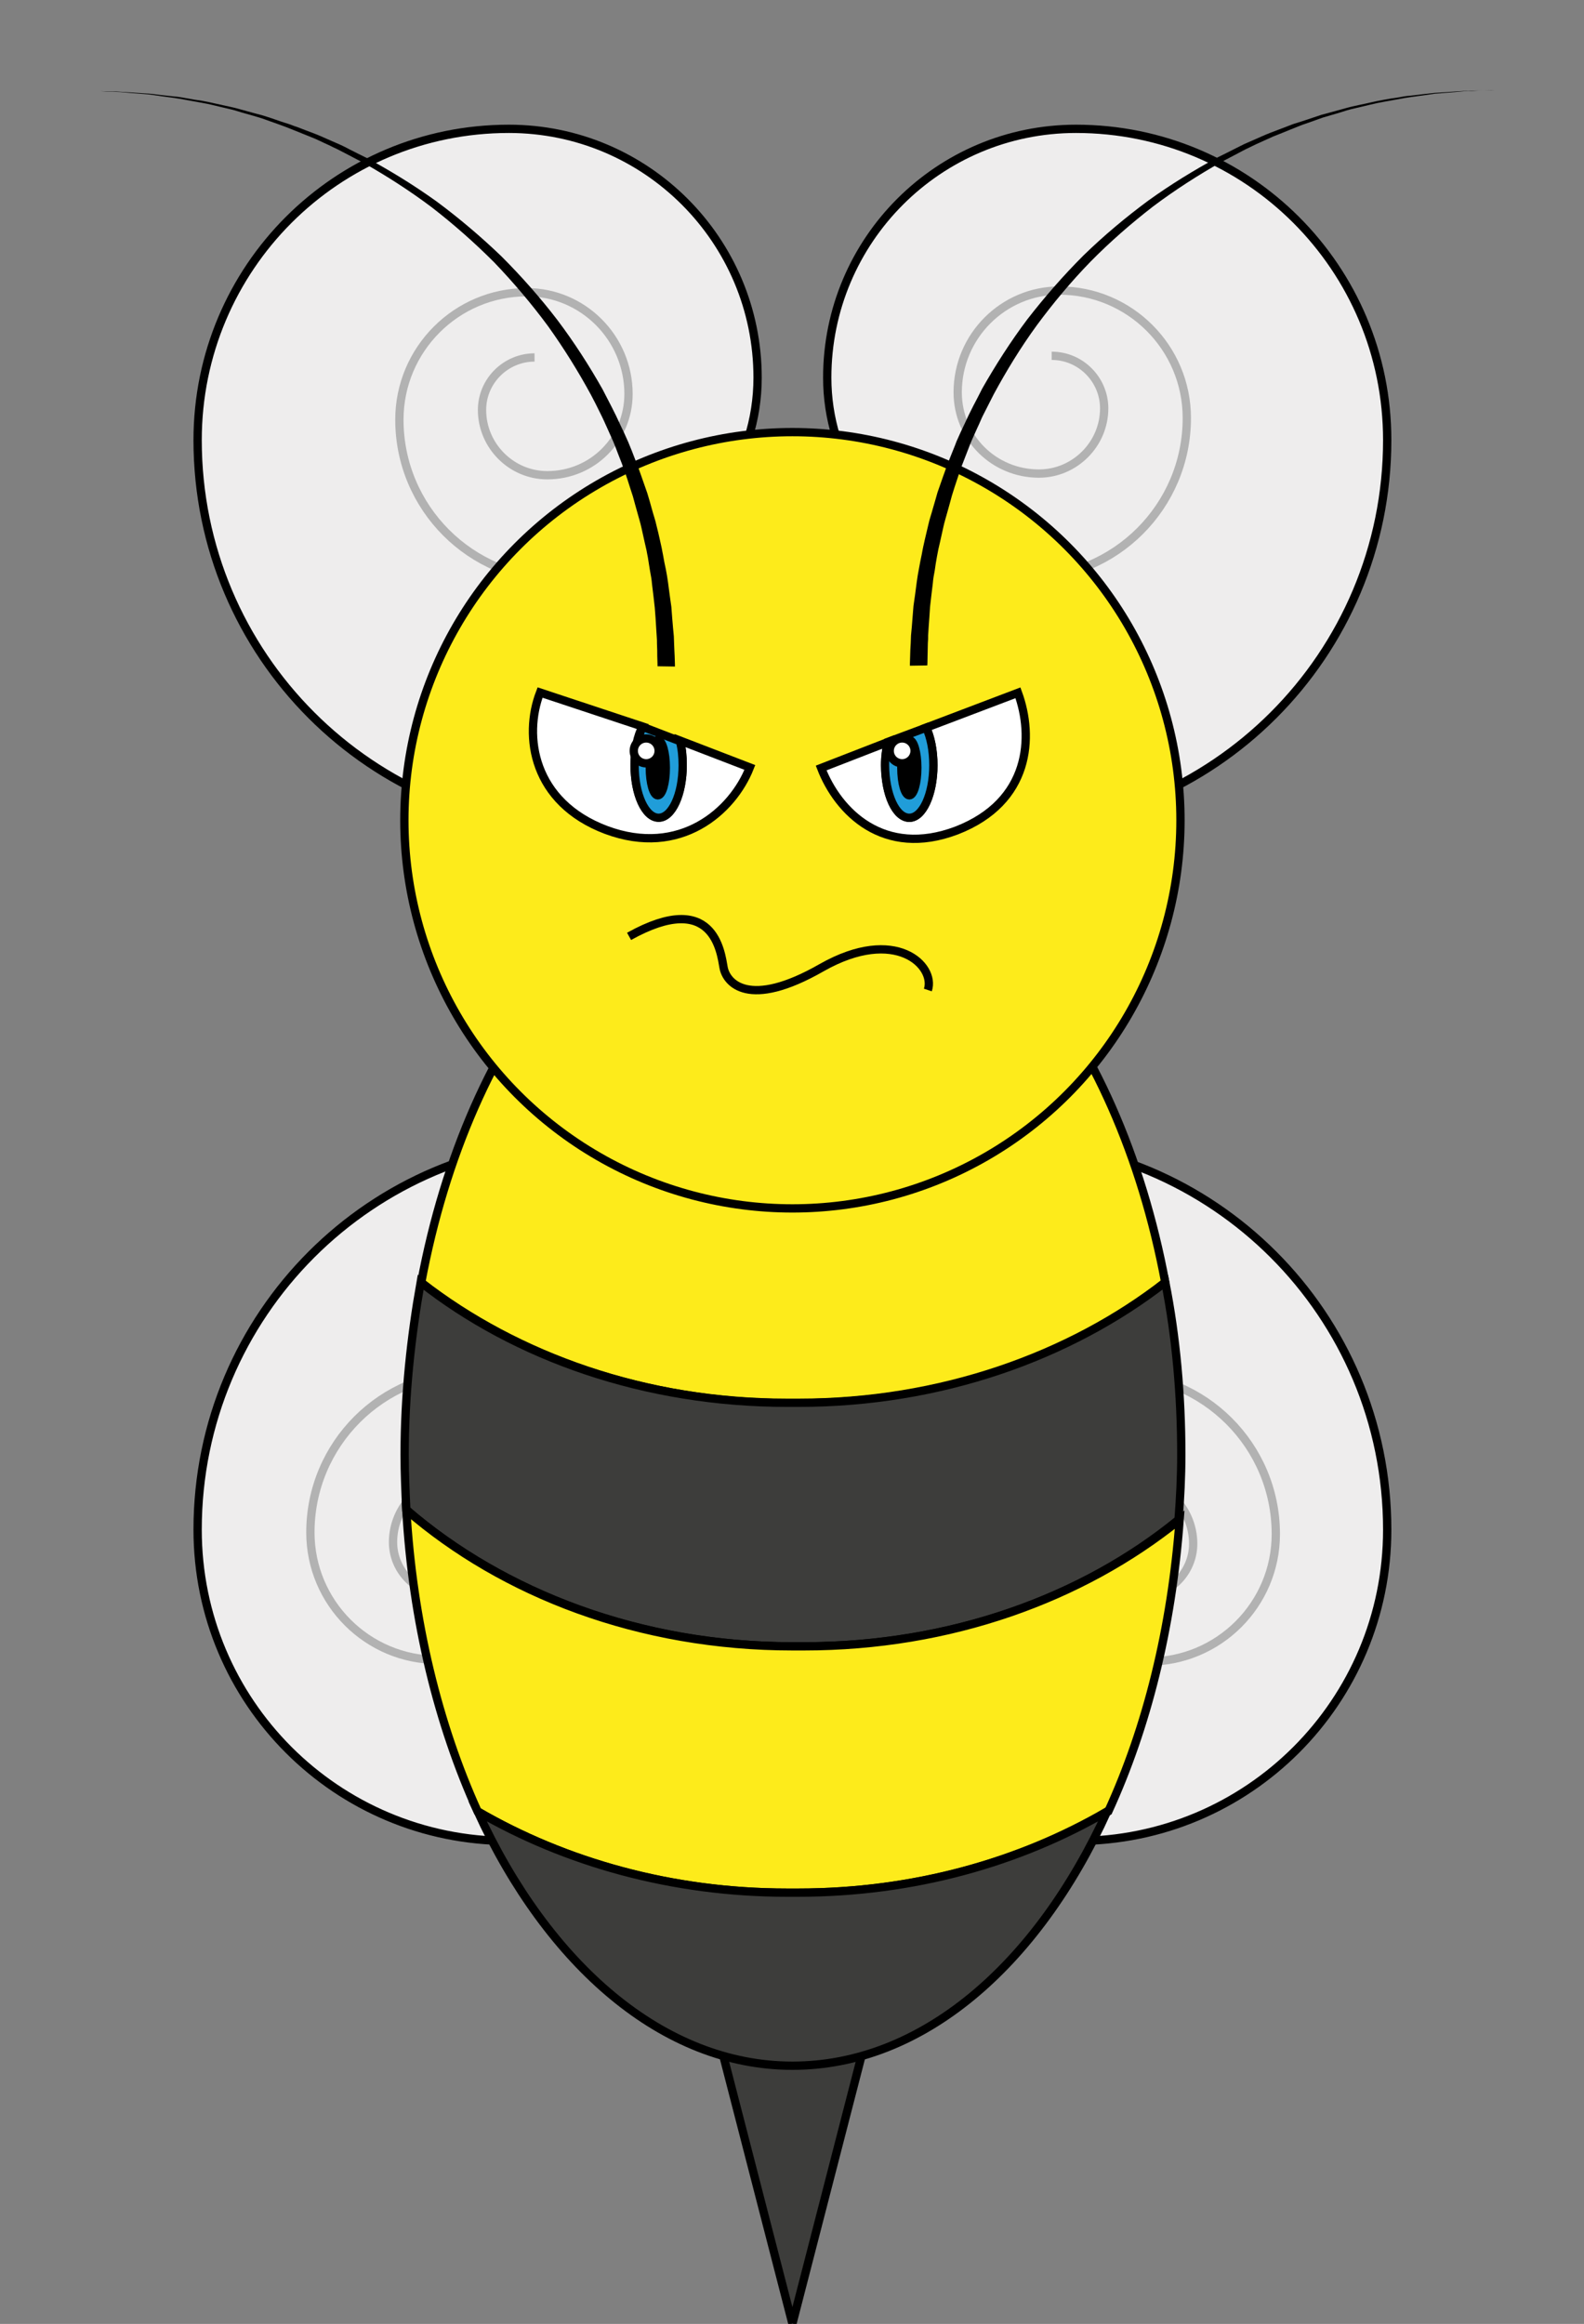 <?xml version="1.0" encoding="utf-8"?>
<!-- Generator: Adobe Illustrator 18.1.1, SVG Export Plug-In . SVG Version: 6.00 Build 0)  -->
<svg version="1.1" id="Layer_1" xmlns="http://www.w3.org/2000/svg" xmlns:xlink="http://www.w3.org/1999/xlink" x="0px" y="0px"
	 viewBox="-196.9 292.1 573.1 840.6" enable-background="new -196.9 292.1 573.1 840.6" xml:space="preserve">
<rect x="-196.9" y="292.1" width="573.1" height="840.6" fill="#808080" stroke="none"/>
<g id="Layer_2_copy_2">
	<path fill="#EEEDED" stroke="#000000" stroke-width="3" stroke-miterlimit="10" d="M145.6,801.8
		c-25.5,11.3-43.2,36.5-43.2,66.2c0,49.7,40.3,90,90,90c62.3,0,112.6-50.3,112.6-112.6c0-77.8-62.9-140.7-140.7-140.7H15.3
		c-77.8,0-140.7,62.9-140.7,140.7c0,62.3,50.3,112.6,112.6,112.6c49.7,0,90-40.3,90-90c0-30.7-19-56.8-45.8-67.1L145.6,801.8z"/>
	<path fill="none" stroke="#B2B2B2" stroke-width="3" stroke-miterlimit="10" d="M206.9,789.2c31.9,0,57.8,25.8,57.8,57.8
		c0,25.5-20.7,46.1-46.1,46.1c-20.3,0-36.8-16.5-36.8-36.8c0-16.5,13.2-29.4,29.4-29.4c12.9,0,23.6,10.6,23.6,23.6
		c0,10.3-8.4,19-19,19"/>
	<path fill="none" stroke="#B2B2B2" stroke-width="3" stroke-miterlimit="10" d="M-35.7,868.9c-10.3,0-19-8.4-19-19
		c0-12.9,10.6-23.6,23.6-23.6c16.5,0,29.4,13.2,29.4,29.4c0,20.3-16.5,36.8-36.8,36.8c-25.5,0-46.1-20.7-46.1-46.1
		c0-31.9,25.8-57.8,57.8-57.8"/>
</g>
<g id="Layer_2_copy">
	<path fill="#EEEDED" stroke="#000000" stroke-width="3" stroke-miterlimit="10" d="M145.6,494.9
		c-25.5-11.3-43.2-36.5-43.2-66.2c0-49.7,40.3-90,90-90c62.3,0,112.6,50.3,112.6,112.6c0,77.8-62.9,140.7-140.7,140.7H15.3
		c-77.8,0-140.7-62.9-140.7-140.7c0-62.3,50.3-112.6,112.6-112.6c49.7,0,90,40.3,90,90c0,30.7-19,56.8-45.8,67.1L145.6,494.9z"/>
	<path fill="none" stroke="#B2B2B2" stroke-width="3" stroke-miterlimit="10" d="M174.7,501.1c31.9,0,57.8-25.8,57.8-57.8
		c0-25.5-20.7-46.1-46.1-46.1c-20.3,0-36.8,16.5-36.8,36.8c0,16.5,13.2,29.4,29.4,29.4c12.9,0,23.6-10.6,23.6-23.6
		c0-10.3-8.4-19-19-19"/>
	<path fill="none" stroke="#B2B2B2" stroke-width="3" stroke-miterlimit="10" d="M-3.5,421.4c-10.3,0-19,8.4-19,19
		c0,12.9,10.6,23.6,23.6,23.6c16.5,0,29.4-13.2,29.4-29.4c0-20.3-16.5-36.8-36.8-36.8c-25.5,0-46.1,20.7-46.1,46.1
		c0,31.9,25.8,57.8,57.8,57.8"/>
</g>
<g>
	<polyline fill="#3D3D3B" stroke="#000000" stroke-width="3" stroke-miterlimit="10" points="89.8,1132.6 57.5,1007.4 
		122.1,1007.4 89.8,1132.6 	"/>
	<path fill="#FDEB1B" stroke="#000000" stroke-width="3" stroke-miterlimit="10" d="M92.1,799.6c51.3,0,98.1-16.5,132.6-43.6
		c-17.1-91.6-71-158.4-134.6-158.4c-63.9,0-117.5,66.8-134.6,158.4c34.5,26.8,81.3,43.6,132.6,43.6H92.1z"/>
	<path fill="#3D3D3B" stroke="#000000" stroke-width="3" stroke-miterlimit="10" d="M94,887.6c52.9,0,100.7-17.4,135.5-45.8
		c0.6-7.7,1-15.5,1-23.6c0-21.6-1.9-42.6-5.8-62.3c-34.5,26.8-81.3,43.6-132.6,43.6h-4.2c-51.3,0-98.1-16.5-132.6-43.6
		c-3.5,19.7-5.8,40.7-5.8,62.3c0,6.8,0.3,13.6,0.6,20c35.2,30.3,84.9,49.4,139.7,49.4H94z"/>
	<path fill="#FDEB1B" stroke="#000000" stroke-width="3" stroke-miterlimit="10" d="M94,887.6h-4.2
		c-55.2,0-104.6-19-139.7-49.4c2.3,40.3,11.6,77.8,25.8,109.1c31.6,18.4,70,29.4,112,29.4h4.2c41.6,0,80.3-11,112-29.4
		c13.9-30.3,22.9-66.2,25.8-105.5C194.7,870.2,146.9,887.6,94,887.6z"/>
	<path fill="#3D3D3B" stroke="#000000" stroke-width="3" stroke-miterlimit="10" d="M87.9,976.7c-41.6,0-80.3-11-112-29.4
		c25.5,55.5,67.1,92,113.9,92s88.4-36.1,113.9-92c-31.6,18.4-70,29.4-112,29.4L87.9,976.7L87.9,976.7z"/>
</g>
<circle fill="#FDEB1B" stroke="#000000" stroke-width="3" stroke-miterlimit="10" cx="89.8" cy="588.8" r="140.4"/>
<path fill="none" stroke="#000000" stroke-width="3" stroke-miterlimit="10" d="M94.3,697.3"/>
<g>
	<path fill="#FFFFFF" stroke="#000000" stroke-width="3" stroke-miterlimit="10" d="M50.1,568.8c0,10.3-3.9,19-8.7,19
		s-8.7-8.4-8.7-19c0-5.5,1-10.6,2.9-13.9l-37.1-12.3c-6.1,15.8-2.6,39.7,23.9,49.7c26.8,10,45.8-6.8,52-22.6l-25.2-9.7
		C49.8,562.7,50.1,565.6,50.1,568.8z"/>
	<path fill="#FFFFFF" stroke="#000000" stroke-width="3" stroke-miterlimit="10" d="M171.4,542.7l-33.2,12.6
		c1.6,3.5,2.6,8.4,2.6,13.6c0,10.3-3.9,19-8.7,19c-4.8,0-8.7-8.4-8.7-19c0-2.9,0.3-5.8,1-8.4l-24.2,9.4c6.1,15.8,22.6,32.6,49,22.6
		C176,582.1,177.2,558.5,171.4,542.7z"/>
	<path fill="#209DD9" stroke="#000000" stroke-width="3" stroke-miterlimit="10" d="M41.4,587.9c4.8,0,8.7-8.4,8.7-19
		c0-3.2-0.3-6.1-1-8.7L35.6,555c-1.6,3.5-2.9,8.4-2.9,13.9C32.7,579.5,36.6,587.9,41.4,587.9z"/>
	<path fill="#209DD9" stroke="#000000" stroke-width="3" stroke-miterlimit="10" d="M132.1,587.9c4.8,0,8.7-8.4,8.7-19
		c0-5.5-1-10.3-2.6-13.6l-13.9,5.2c-0.6,2.6-1,5.5-1,8.4C123.4,579.5,127.2,587.9,132.1,587.9z"/>
	<ellipse stroke="#000000" stroke-width="3" stroke-miterlimit="10" cx="41.1" cy="569.8" rx="2.9" ry="10"/>
	<ellipse stroke="#000000" stroke-width="3" stroke-miterlimit="10" cx="132.1" cy="569.8" rx="2.9" ry="10"/>
	<circle fill="#FFFFFF" stroke="#000000" stroke-width="3" stroke-miterlimit="10" cx="129.5" cy="563.7" r="4.5"/>
	<circle fill="#FFFFFF" stroke="#000000" stroke-width="3" stroke-miterlimit="10" cx="36.9" cy="563.7" r="4.5"/>
</g>
<g id="Layer_4">
	<g>
		<path d="M41,533.1c0,0,0-1.3-0.1-3.7c0-1.2,0-2.7-0.1-4.4c0-0.9,0-1.8-0.1-2.8c-0.1-1-0.1-2-0.2-3.1c-0.1-2.2-0.3-4.6-0.5-7.2
			c-0.3-2.6-0.6-5.5-1-8.5c-0.1-1.5-0.4-3.1-0.7-4.7c-0.3-1.6-0.5-3.3-0.8-5c-0.2-0.8-0.3-1.7-0.5-2.6c-0.2-0.9-0.4-1.7-0.6-2.6
			c-0.4-1.8-0.8-3.6-1.2-5.4c-0.4-1.9-1-3.7-1.5-5.6c-0.5-1.9-1.1-3.8-1.6-5.8c-0.6-1.9-1.3-3.9-1.9-5.9c-0.3-1-0.7-2-1-3
			c-0.3-1-0.8-2-1.1-3c-0.8-2-1.6-4.1-2.4-6.2c-0.8-2.1-1.8-4.1-2.7-6.2c-0.5-1-0.9-2.1-1.4-3.1c-0.5-1.1-1-2.1-1.5-3.1
			c-1-2.1-2.1-4.2-3.2-6.3c-4.5-8.3-9.7-16.7-15.5-24.8c-5.9-8-12.5-15.8-19.5-23.1c-7.2-7.2-14.8-13.9-22.7-20
			c-8-6-16.3-11.3-24.6-16c-2.1-1.1-4.2-2.2-6.3-3.3c-1-0.5-2.1-1.1-3.1-1.6c-1.1-0.5-2.1-1-3.1-1.5c-2.1-0.9-4.1-2-6.2-2.8
			c-2.1-0.8-4.1-1.7-6.2-2.5c-1-0.4-2-0.8-3-1.2c-1-0.4-2-0.7-3-1.1c-2-0.7-4-1.4-5.9-2.1c-2-0.6-3.9-1.2-5.8-1.7
			c-1.9-0.5-3.8-1.2-5.6-1.6c-1.9-0.4-3.7-0.9-5.5-1.3c-0.9-0.2-1.8-0.4-2.6-0.6c-0.9-0.2-1.7-0.3-2.6-0.5c-1.7-0.3-3.4-0.6-5-0.9
			c-1.6-0.3-3.2-0.6-4.7-0.8c-3.1-0.4-6-0.8-8.6-1.2c-2.7-0.2-5.1-0.4-7.4-0.6c-1.1-0.1-2.2-0.2-3.2-0.3c-1,0-1.9-0.1-2.8-0.1
			c-1.7-0.1-3.2-0.1-4.4-0.2c-2.4-0.1-3.7-0.1-3.7-0.1s1.3,0,3.7,0.1c1.2,0,2.7,0,4.4,0.1c0.9,0,1.8,0,2.8,0.1c1,0.1,2,0.1,3.2,0.2
			c2.2,0.2,4.7,0.3,7.4,0.5c2.7,0.3,5.6,0.7,8.7,1c1.6,0.1,3.1,0.4,4.8,0.7c1.6,0.3,3.3,0.6,5,0.8c0.9,0.2,1.7,0.3,2.6,0.5
			c0.9,0.2,1.8,0.4,2.7,0.6c1.8,0.4,3.6,0.8,5.5,1.2c1.9,0.4,3.8,1,5.7,1.5c1.9,0.5,3.9,1.1,5.9,1.6c2,0.6,4,1.3,6,2
			c1,0.3,2,0.7,3.1,1c1,0.3,2,0.8,3.1,1.1c2.1,0.8,4.1,1.6,6.3,2.4c2.1,0.8,4.2,1.8,6.3,2.7c1.1,0.5,2.1,0.9,3.2,1.4
			c1.1,0.5,2.1,1,3.2,1.6c2.1,1.1,4.2,2.1,6.4,3.2c8.5,4.6,17,9.8,25.2,15.7c8.1,6,16,12.7,23.4,19.8c7.3,7.3,14.1,15,20.3,23.1
			c6.1,8.1,11.5,16.5,16.3,25c1.1,2.1,2.2,4.3,3.3,6.4c0.5,1.1,1.1,2.1,1.6,3.2c0.5,1.1,1,2.1,1.5,3.2c1,2.1,2,4.2,2.9,6.3
			c0.9,2.1,1.7,4.2,2.5,6.3c0.4,1,0.9,2,1.2,3.1c0.4,1,0.7,2.1,1.1,3.1c0.7,2,1.4,4,2.1,6c0.6,2,1.2,4,1.7,5.9
			c0.5,1.9,1.2,3.8,1.6,5.7c0.5,1.9,0.9,3.7,1.3,5.5c0.2,0.9,0.4,1.8,0.6,2.7c0.2,0.9,0.3,1.8,0.5,2.6c0.3,1.7,0.6,3.4,1,5.1
			c0.3,1.6,0.6,3.2,0.8,4.8c0.4,3.1,0.8,6.1,1.2,8.8c0.2,2.7,0.4,5.3,0.6,7.5c0.1,1.1,0.2,2.2,0.3,3.2c0,1,0.1,1.9,0.1,2.8
			c0.1,1.7,0.1,3.2,0.2,4.4c0.1,2.4,0.1,3.7,0.1,3.7L41,533.1z"/>
	</g>
	<g>
		<path d="M132.3,532.9c0,0,0-1.3,0.1-3.7c0-1.2,0.1-2.7,0.2-4.4c0-0.9,0.1-1.8,0.1-2.8c0.1-1,0.2-2.1,0.3-3.2
			c0.2-2.3,0.4-4.8,0.6-7.5c0.4-2.7,0.8-5.6,1.2-8.8c0.2-1.6,0.5-3.2,0.8-4.8c0.3-1.6,0.6-3.3,1-5.1c0.2-0.9,0.3-1.8,0.5-2.6
			c0.2-0.9,0.4-1.8,0.6-2.7c0.4-1.8,0.9-3.7,1.3-5.5c0.4-1.9,1.1-3.8,1.6-5.7c0.6-1.9,1.1-3.9,1.7-5.9c0.7-2,1.4-4,2.1-6
			c0.4-1,0.7-2,1.1-3.1c0.4-1,0.8-2,1.2-3.1c0.8-2.1,1.7-4.1,2.5-6.3c0.9-2.1,1.9-4.2,2.9-6.3c0.5-1.1,1-2.1,1.5-3.2
			c0.5-1.1,1.1-2.1,1.6-3.2c1.1-2.1,2.2-4.2,3.3-6.4c4.8-8.4,10.2-16.9,16.3-25c6.2-8,13-15.8,20.3-23.1
			c7.4-7.2,15.3-13.8,23.4-19.8c8.2-5.9,16.7-11.1,25.2-15.7c2.2-1.1,4.3-2.1,6.4-3.2c1.1-0.5,2.1-1.1,3.2-1.6
			c1.1-0.5,2.1-0.9,3.2-1.4c2.1-0.9,4.2-1.9,6.3-2.7c2.1-0.8,4.2-1.6,6.3-2.4c1-0.4,2-0.8,3.1-1.1c1-0.3,2.1-0.7,3.1-1
			c2-0.7,4-1.3,6-2c2-0.5,4-1.1,5.9-1.6c1.9-0.5,3.8-1.1,5.7-1.5c1.9-0.4,3.7-0.8,5.5-1.2c0.9-0.2,1.8-0.4,2.7-0.6
			c0.9-0.2,1.8-0.3,2.6-0.5c1.7-0.3,3.4-0.6,5-0.8c1.6-0.3,3.2-0.6,4.8-0.7c3.1-0.4,6-0.7,8.7-1c2.7-0.2,5.2-0.3,7.4-0.5
			c1.1-0.1,2.2-0.1,3.2-0.2c1,0,1.9,0,2.8-0.1c1.7,0,3.2-0.1,4.4-0.1c2.4,0,3.7-0.1,3.7-0.1s-1.3,0-3.7,0.1c-1.2,0-2.7,0.1-4.4,0.2
			c-0.9,0-1.8,0.1-2.8,0.1c-1,0.1-2,0.2-3.2,0.3c-2.2,0.2-4.7,0.4-7.4,0.6c-2.7,0.4-5.6,0.8-8.6,1.2c-1.5,0.2-3.1,0.5-4.7,0.8
			c-1.6,0.3-3.3,0.6-5,0.9c-0.9,0.2-1.7,0.3-2.6,0.5c-0.9,0.2-1.7,0.4-2.6,0.6c-1.8,0.4-3.6,0.9-5.5,1.3c-1.9,0.4-3.7,1-5.6,1.6
			c-1.9,0.6-3.9,1.1-5.8,1.7c-1.9,0.7-3.9,1.4-5.9,2.1c-1,0.3-2,0.7-3,1.1c-1,0.4-2,0.8-3,1.2c-2,0.8-4.1,1.7-6.2,2.5
			c-2.1,0.9-4.1,1.9-6.2,2.8c-1,0.5-2.1,1-3.1,1.5c-1.1,0.5-2.1,1.1-3.1,1.6c-2.1,1.1-4.2,2.2-6.3,3.3c-8.3,4.7-16.6,10-24.6,16
			c-7.9,6.1-15.6,12.8-22.7,20c-7.1,7.3-13.6,15.1-19.5,23.1c-5.9,8.1-11,16.5-15.5,24.8c-1.1,2.1-2.1,4.2-3.2,6.3
			c-0.5,1-1.1,2.1-1.5,3.1c-0.5,1.1-0.9,2.1-1.4,3.1c-0.9,2.1-1.9,4.1-2.7,6.2c-0.8,2.1-1.6,4.1-2.4,6.2c-0.4,1-0.8,2-1.1,3
			c-0.3,1-0.7,2-1,3c-0.7,2-1.3,4-1.9,5.9c-0.5,2-1.1,3.9-1.6,5.8c-0.5,1.9-1.1,3.7-1.5,5.6c-0.4,1.8-0.8,3.7-1.2,5.4
			c-0.2,0.9-0.4,1.8-0.6,2.6c-0.2,0.9-0.3,1.7-0.5,2.6c-0.3,1.7-0.6,3.4-0.8,5c-0.3,1.6-0.6,3.2-0.7,4.7c-0.4,3.1-0.7,5.9-1,8.5
			c-0.2,2.6-0.3,5.1-0.5,7.2c-0.1,1.1-0.1,2.1-0.2,3.1c0,1,0,1.9-0.1,2.8c0,1.7-0.1,3.2-0.1,4.4c0,2.4-0.1,3.7-0.1,3.7L132.3,532.9z
			"/>
	</g>
</g>
<path fill="none" stroke="#000000" stroke-width="3" stroke-miterlimit="10" d="M30.7,630.8c30.7-17.1,33.2,5.8,34.2,11.3
	c1,5.5,9,15.2,35.5,0c26.8-15.2,41.3-0.6,38.4,8.1"/>
</svg>
